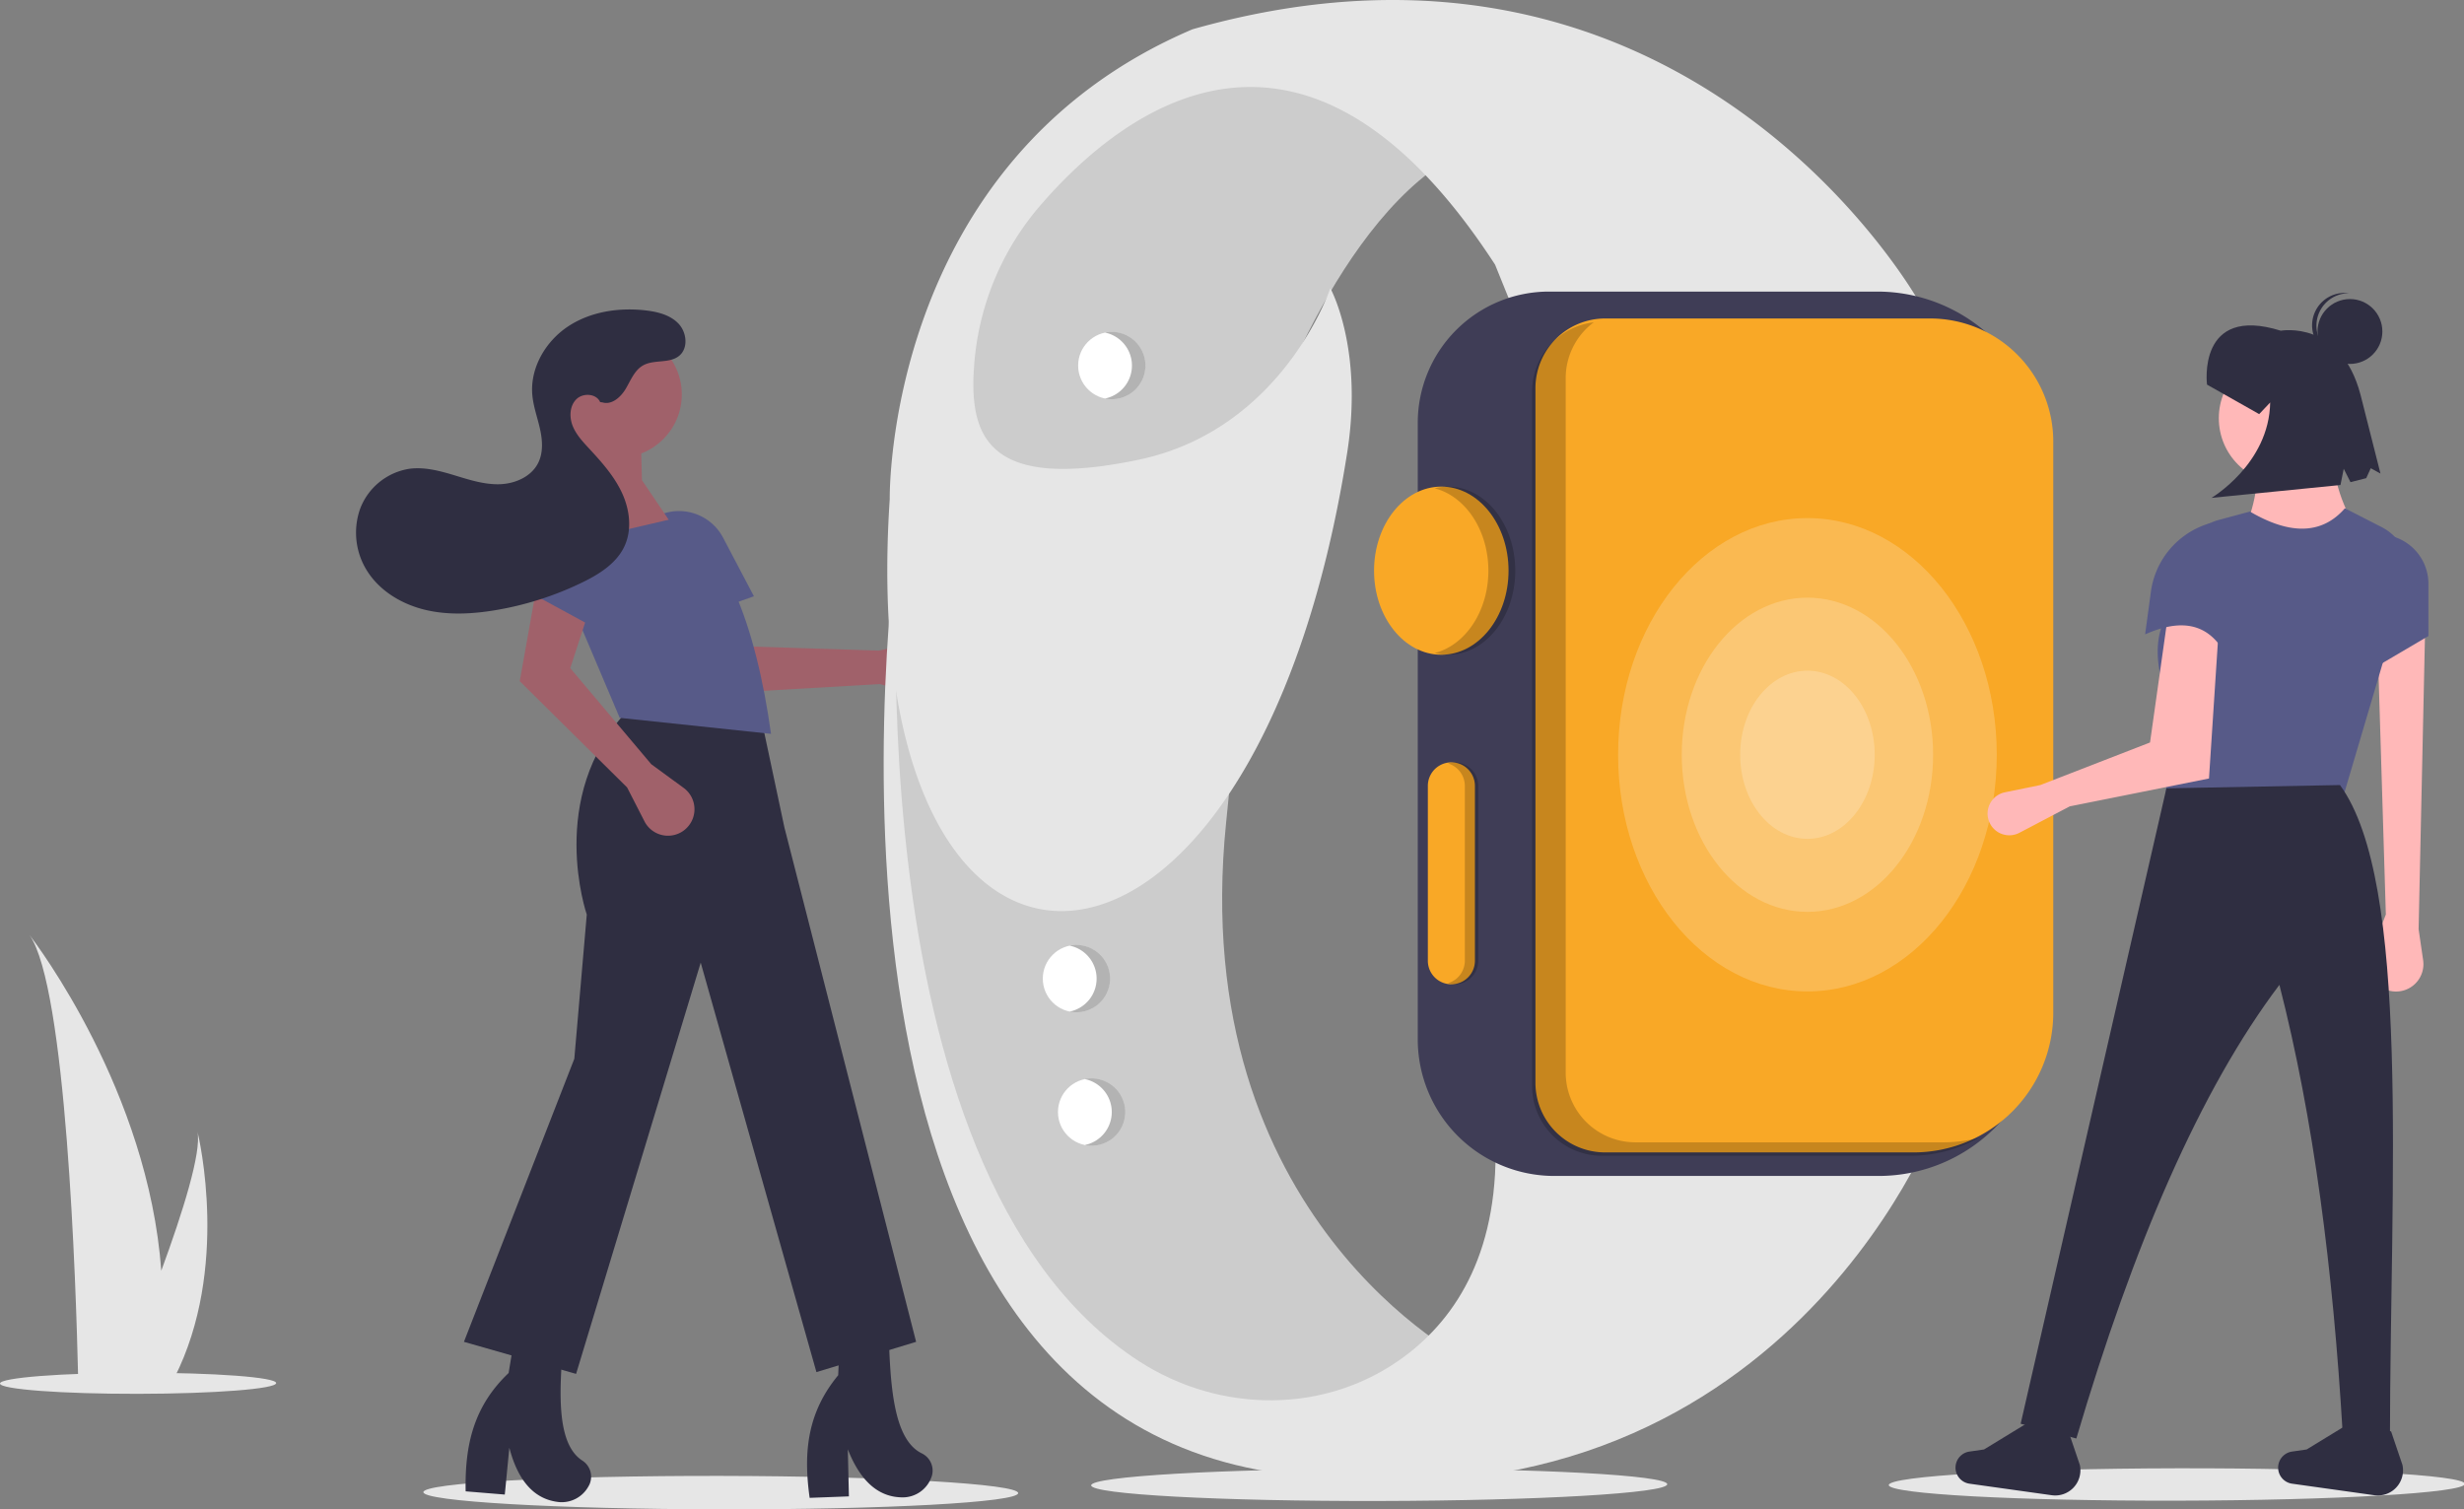 <svg xmlns="http://www.w3.org/2000/svg" id="a1f0aabf-8ea0-4ee2-ba73-b4fc9f115972" data-name="Layer 1" viewBox="0 0 812.484 497.68" class="injected-svg ClassicGrid__ImageFile-sc-td9pmq-4 fNAcXv grid_media" xmlns:xlink="http://www.w3.org/1999/xlink"><rect x="0" y="0" width="812.484" height="497.68" fill="#808080" stroke="none"/><ellipse cx="431.425" cy="693.325" rx="5.513" ry="98.066" transform="translate(-456.349 922.477) rotate(-89.908)" fill="#e6e6e6"></ellipse><path d="M483.89,426.729l12.125,3.221a8.728,8.728,0,0,0,10.932-7.634v0a8.728,8.728,0,0,0-10.485-9.344l-12.911,2.711-41.438-1.326-12.382-21.479-13.725,13.408,18.162,23.325Z" transform="translate(-193.758 -201.16)" fill="#a0616a"></path><path d="M413.385,408.029l28.971-10.257-10.168-19.323a16.423,16.423,0,0,0-24.093-5.707l0,0a16.423,16.423,0,0,0-3.678,23.076Z" transform="translate(-193.758 -201.16)" fill="#575a88"></path><path d="M444.392,436.275l8.01,37.682,43.439,169.649L462.968,653.585,424.812,518.57,383.72,654.172,346.738,643.605l36.395-93.336,4.109-47.549s-13.452-38.899,13.233-66.998Z" transform="translate(-193.758 -201.16)" fill="#2f2e41"></path><path d="M347.302,692.902l12.907,1.062,1.499-15.438c2.935,11.268,8.466,17.113,16.409,17.917a10.063,10.063,0,0,0,9.609-5.047h0q.249-.427.455-.874a6.319,6.319,0,0,0-2.521-7.839c-8.611-5.713-7.608-23.287-5.881-41.755l-16.115-.377-2.193,13.335C349.942,664.845,347.001,677.61,347.302,692.902Z" transform="translate(-193.758 -201.16)" fill="#2f2e41"></path><path d="M460.734,695.05l12.942-.486-.354-15.506c4.259,10.837,10.447,15.98,18.43,15.831a10.063,10.063,0,0,0,8.938-6.157h0q.197-.454.347-.922a6.319,6.319,0,0,0-3.438-7.483c-9.231-4.644-10.333-22.213-10.822-40.755L470.733,641.121l-.586,13.501C460.007,666.879,458.61,679.903,460.734,695.05Z" transform="translate(-193.758 -201.16)" fill="#2f2e41"></path><circle cx="203.996" cy="130.071" r="20.821" fill="#a0616a"></circle><path d="M389.59,412.906l30.525-31.699L405.44,359.488l-.587-21.133H380.198l2.29,18.176C367.021,374.112,375.788,393.338,389.59,412.906Z" transform="translate(-193.758 -201.16)" fill="#a0616a"></path><path d="M398.102,437.855l49.897,5.283c-5.027-36.063-15.841-64.731-33.167-70.736L374.328,381.794Z" transform="translate(-193.758 -201.16)" fill="#575a88"></path><path d="M400.541,460.802l5.716,11.168a8.728,8.728,0,0,0,12.987,3.021h0a8.728,8.728,0,0,0-.067-14.044l-10.652-7.784-26.731-31.691,7.686-23.571-19.147-1.234-5.191,29.102Z" transform="translate(-193.758 -201.16)" fill="#a0616a"></path><path d="M367.284,395.883l27.003,14.675,7.563-20.483a16.423,16.423,0,0,0-11.873-21.727h0a16.423,16.423,0,0,0-19.614,12.701Z" transform="translate(-193.758 -201.16)" fill="#575a88"></path><path d="M392.402,333.84c3.079.943,6.075-1.746,7.708-4.521s2.87-6.066,5.668-7.658c3.626-2.063,8.718-.532,11.938-3.185,3.052-2.515,2.509-7.698-.204-10.575s-6.833-3.921-10.761-4.381c-8.856-1.037-18.231.351-25.669,5.27s-12.573,13.704-11.794,22.587c.335,3.818,1.693,7.463,2.529,11.204s1.111,7.829-.613,11.253c-2.273,4.515-7.588,6.825-12.64,6.988s-9.973-1.432-14.811-2.899-9.87-2.835-14.886-2.207a20.78,20.78,0,0,0-16.357,13.204,23.608,23.608,0,0,0,2.701,21.095c4.287,6.377,11.409,10.494,18.888,12.258s15.318,1.355,22.899.1a104.997,104.997,0,0,0,28.837-9.207c5.545-2.706,11.151-6.221,13.791-11.797,2.614-5.52,1.789-12.182-.788-17.72s-6.726-10.169-10.877-14.649c-2.107-2.274-4.28-4.609-5.403-7.499s-.953-6.512,1.247-8.697,6.611-1.9,7.848.943" transform="translate(-193.758 -201.16)" fill="#2f2e41"></path><ellipse cx="239.289" cy="657.277" rx="45.531" ry="3.473" transform="translate(-194.813 -200.775) rotate(-0.092)" fill="#e6e6e6"></ellipse><ellipse cx="648.266" cy="690.999" rx="94.977" ry="5.339" transform="matrix(1, -0.002, 0.002, 1, -194.866, -200.119)" fill="#e6e6e6"></ellipse><ellipse cx="911.266" cy="690.999" rx="94.977" ry="5.339" transform="matrix(1, -0.002, 0.002, 1, -194.866, -199.697)" fill="#e6e6e6"></ellipse><path d="M677.883,649.889s-93.136-46.568-79.831-177.401S606.923,354.96,606.923,354.96s22.175-73.178,62.09-99.788c0,0-95.353-97.571-170.749,79.831,0,0-19.958,106.441-4.435,177.401s51.003,128.616,51.003,128.616,33.263,33.263,70.96,33.263S677.883,649.889,677.883,649.889Z" transform="translate(-193.758 -201.16)" fill="#ccc"></path><path d="M832.001,571.168S778.78,713.089,612.467,686.478,490.503,371.591,490.503,371.591,471.919,586.638,569.157,649.88c26.943,17.523,62.134,17.68,87.87-1.571,17.054-12.756,31.667-35.009,29.726-73.816Z" transform="translate(-193.758 -201.16)" fill="#e6e6e6"></path><path d="M826.815,301.155s-75.753-136.901-239.85-90.333C485.246,254.16,487.14,365.75,487.14,365.75c-12.265,185.02,119.746,182.032,150.828-15.225,5.457-34.635-5.544-54.329-5.544-54.329s-15.523,46.568-63.199,56.547c-47.751,9.994-55.915-5.903-54.329-29.936q.024-.36.048-.716a90.653,90.653,0,0,1,21.537-52.824c27.335-31.827,86.915-78.303,150.272,19.169l4.435,10.967S769.517,320.527,826.815,301.155Z" transform="translate(-193.758 -201.16)" fill="#e6e6e6"></path><path d="M704.472,297.305a43.268,43.268,0,0,0-43.22,43.22V543.912a45.047,45.047,0,0,0,44.996,44.996H813.256a54.287,54.287,0,0,0,54.225-54.225V351.952a54.709,54.709,0,0,0-54.647-54.647Z" transform="translate(-193.758 -201.16)" fill="#3f3d56"></path><path d="M723.028,306.175a22.996,22.996,0,0,0-22.97,22.97v229.032a22.995,22.995,0,0,0,22.97,22.97h101.761A46.071,46.071,0,0,0,870.807,535.129V346.718a40.589,40.589,0,0,0-40.543-40.543Z" transform="translate(-193.758 -201.16)" fill="#f9a826"></path><path d="M719.276,307.448a22.925,22.925,0,0,0-9.239,18.37v229.032a22.995,22.995,0,0,0,22.97,22.97h101.761a45.791,45.791,0,0,0,11.437-1.497,45.692,45.692,0,0,1-22.524,5.932h-101.761a22.995,22.995,0,0,1-22.97-22.97v-229.032A22.995,22.995,0,0,1,719.276,307.448Z" transform="translate(-193.758 -201.16)" opacity="0.2"></path><ellipse cx="475.255" cy="188.171" rx="22.175" ry="27.719" fill="#f9a826"></ellipse><path d="M684.536,389.331c0-13.41-7.619-24.594-17.74-27.162a17.994,17.994,0,0,1,4.435-.557c12.247,0,22.175,12.41,22.175,27.719s-9.928,27.719-22.175,27.719a17.994,17.994,0,0,1-4.435-.557C676.917,413.925,684.536,402.741,684.536,389.331Z" transform="translate(-193.758 -201.16)" opacity="0.2"></path><path d="M664.578,460.292v57.655a7.761,7.761,0,0,0,15.523,0V460.292a7.761,7.761,0,0,0-15.523,0Z" transform="translate(-193.758 -201.16)" fill="#f9a826"></path><path d="M676.774,517.947V460.292a7.747,7.747,0,0,0-5.544-7.399,7.65,7.65,0,0,1,2.218-.362,7.771,7.771,0,0,1,7.761,7.761v57.655a7.771,7.771,0,0,1-7.761,7.761,7.65,7.65,0,0,1-2.218-.362A7.747,7.747,0,0,0,676.774,517.947Z" transform="translate(-193.758 -201.16)" opacity="0.2"></path><circle cx="359.944" cy="366.681" r="11.088" fill="#fff"></circle><path d="M560.355,567.841a11.09,11.09,0,0,0-8.87-10.864,11.088,11.088,0,1,1,0,21.728A11.09,11.09,0,0,0,560.355,567.841Z" transform="translate(-193.758 -201.16)" opacity="0.3"></path><circle cx="354.944" cy="322.681" r="11.088" fill="#fff"></circle><path d="M555.355,523.841a11.09,11.09,0,0,0-8.87-10.864,11.088,11.088,0,1,1,0,21.728A11.09,11.09,0,0,0,555.355,523.841Z" transform="translate(-193.758 -201.16)" opacity="0.3"></path><circle cx="366.597" cy="120.537" r="11.088" fill="#fff"></circle><path d="M567.008,321.697a11.09,11.09,0,0,0-8.87-10.864,11.088,11.088,0,1,1,0,21.728A11.09,11.09,0,0,0,567.008,321.697Z" transform="translate(-193.758 -201.16)" opacity="0.3"></path><ellipse cx="595.986" cy="248.868" rx="22.175" ry="27.719" fill="#fff" opacity="0.2"></ellipse><ellipse cx="595.986" cy="248.868" rx="41.435" ry="51.794" fill="#fff" opacity="0.2"></ellipse><ellipse cx="595.986" cy="248.868" rx="62.426" ry="78.033" fill="#fff" opacity="0.2"></ellipse><path d="M203.488,509.47c12.121,17.134,15.323,114.654,16.037,145.913.018.704.037,1.372.046,2.003h30.683c.375-.668.723-1.326,1.052-2.003,18.187-35.897,8.096-78.939,7.566-81.117,1.381,6.843-4.867,26.676-11.929,45.887C242.633,561.084,205.794,512.452,203.488,509.47Z" transform="translate(-193.758 -201.16)" fill="#e6e6e6"></path><path d="M991.273,507.539l1.495,10.218a9.035,9.035,0,0,1-10.189,10.257h0a9.035,9.035,0,0,1-7.179-12.205l5.073-13.13-2.7-88.559,15.66-5.94Z" transform="translate(-193.758 -201.16)" fill="#ffb8b8"></path><circle cx="753.235" cy="137.9" r="21.6" fill="#ffb8b8"></circle><path d="M972.913,379.559l-39.96-1.62c4.436-9.716,6.196-19.114,4.32-28.08h26.46C962.342,358.315,966.182,368.468,972.913,379.559Z" transform="translate(-193.758 -201.16)" fill="#ffb8b8"></path><path d="M966.433,463.799l-58.86,4.32,2.14-33.261c-6.783-16.134-5.7-27.785,2.284-35.503l.723-11.238a17.237,17.237,0,0,1,12.735-15.542l10.199-2.736c13.206,7.736,23.733,7.63,31.32-1.08l12.138,6.217a16.284,16.284,0,0,1,8.761,16.291Z" transform="translate(-193.758 -201.16)" fill="#575a88"></path><path d="M876.254,467.039l-16.614,8.722a7.162,7.162,0,0,1-8.706-1.61v0a7.162,7.162,0,0,1,3.941-11.748l11.659-2.385L902.714,445.979l5.94-42.12,16.74,4.32-3.24,49.68Z" transform="translate(-193.758 -201.16)" fill="#ffb8b8"></path><path d="M994.513,410.879,976.153,421.679l-1.08-43.2,3.166-1.08a16.274,16.274,0,0,1,16.274,16.274Z" transform="translate(-193.758 -201.16)" fill="#575a88"></path><path d="M981.823,675.747,966.211,673.305c-3.152-53.34-9.502-103.137-20.838-147.407-26.215,34.737-48.19,85.934-66.96,149.579l-18.36-4.86,48.06-209.519,57.24-1.08C988.763,492.071,981.909,591.062,981.823,675.747Z" transform="translate(-193.758 -201.16)" fill="#2f2e41"></path><path d="M870.306,694.183l-27.126-3.803a5.349,5.349,0,0,1-4.418-6.704h0a5.349,5.349,0,0,1,4.395-3.886l4.82-.696,15.241-9.308,12.607,3.362,3.738,11.032A8.3,8.3,0,0,1,870.306,694.183Z" transform="translate(-193.758 -201.16)" fill="#2f2e41"></path><path d="M976.686,694.183l-27.126-3.803a5.349,5.349,0,0,1-4.418-6.704h0a5.349,5.349,0,0,1,4.395-3.886l4.82-.696,15.241-9.308,12.607,3.362,3.738,11.032A8.3,8.3,0,0,1,976.686,694.183Z" transform="translate(-193.758 -201.16)" fill="#2f2e41"></path><path d="M928.633,418.979c-4.91-10.792-13.388-14.973-27.54-8.64l1.908-14.072a27.343,27.343,0,0,1,19.692-22.647h0Z" transform="translate(-193.758 -201.16)" fill="#575a88"></path><path d="M921.501,327.977s-3.398-26.445,24.328-17.773c0,0,19.802-3.633,26.296,21.136l6.575,25.964-3.205-1.744-1.494,3.266-5.193,1.315-2.222-4.411-1.075,5.356-42.532,4.24s19.049-11.266,19.351-31.456l-3.628,3.834Z" transform="translate(-193.758 -201.16)" fill="#2f2e41"></path><circle cx="774.872" cy="109.303" r="10.695" fill="#2f2e41"></circle><path d="M957.61,307.845a10.686,10.686,0,0,1,10.69-9.996c-.221-.028-.44-.062-.665-.077a10.695,10.695,0,1,0-1.372,21.345c.225.014.447.009.669.009A10.686,10.686,0,0,1,957.61,307.845Z" transform="translate(-193.758 -201.16)" fill="#2f2e41"></path></svg>